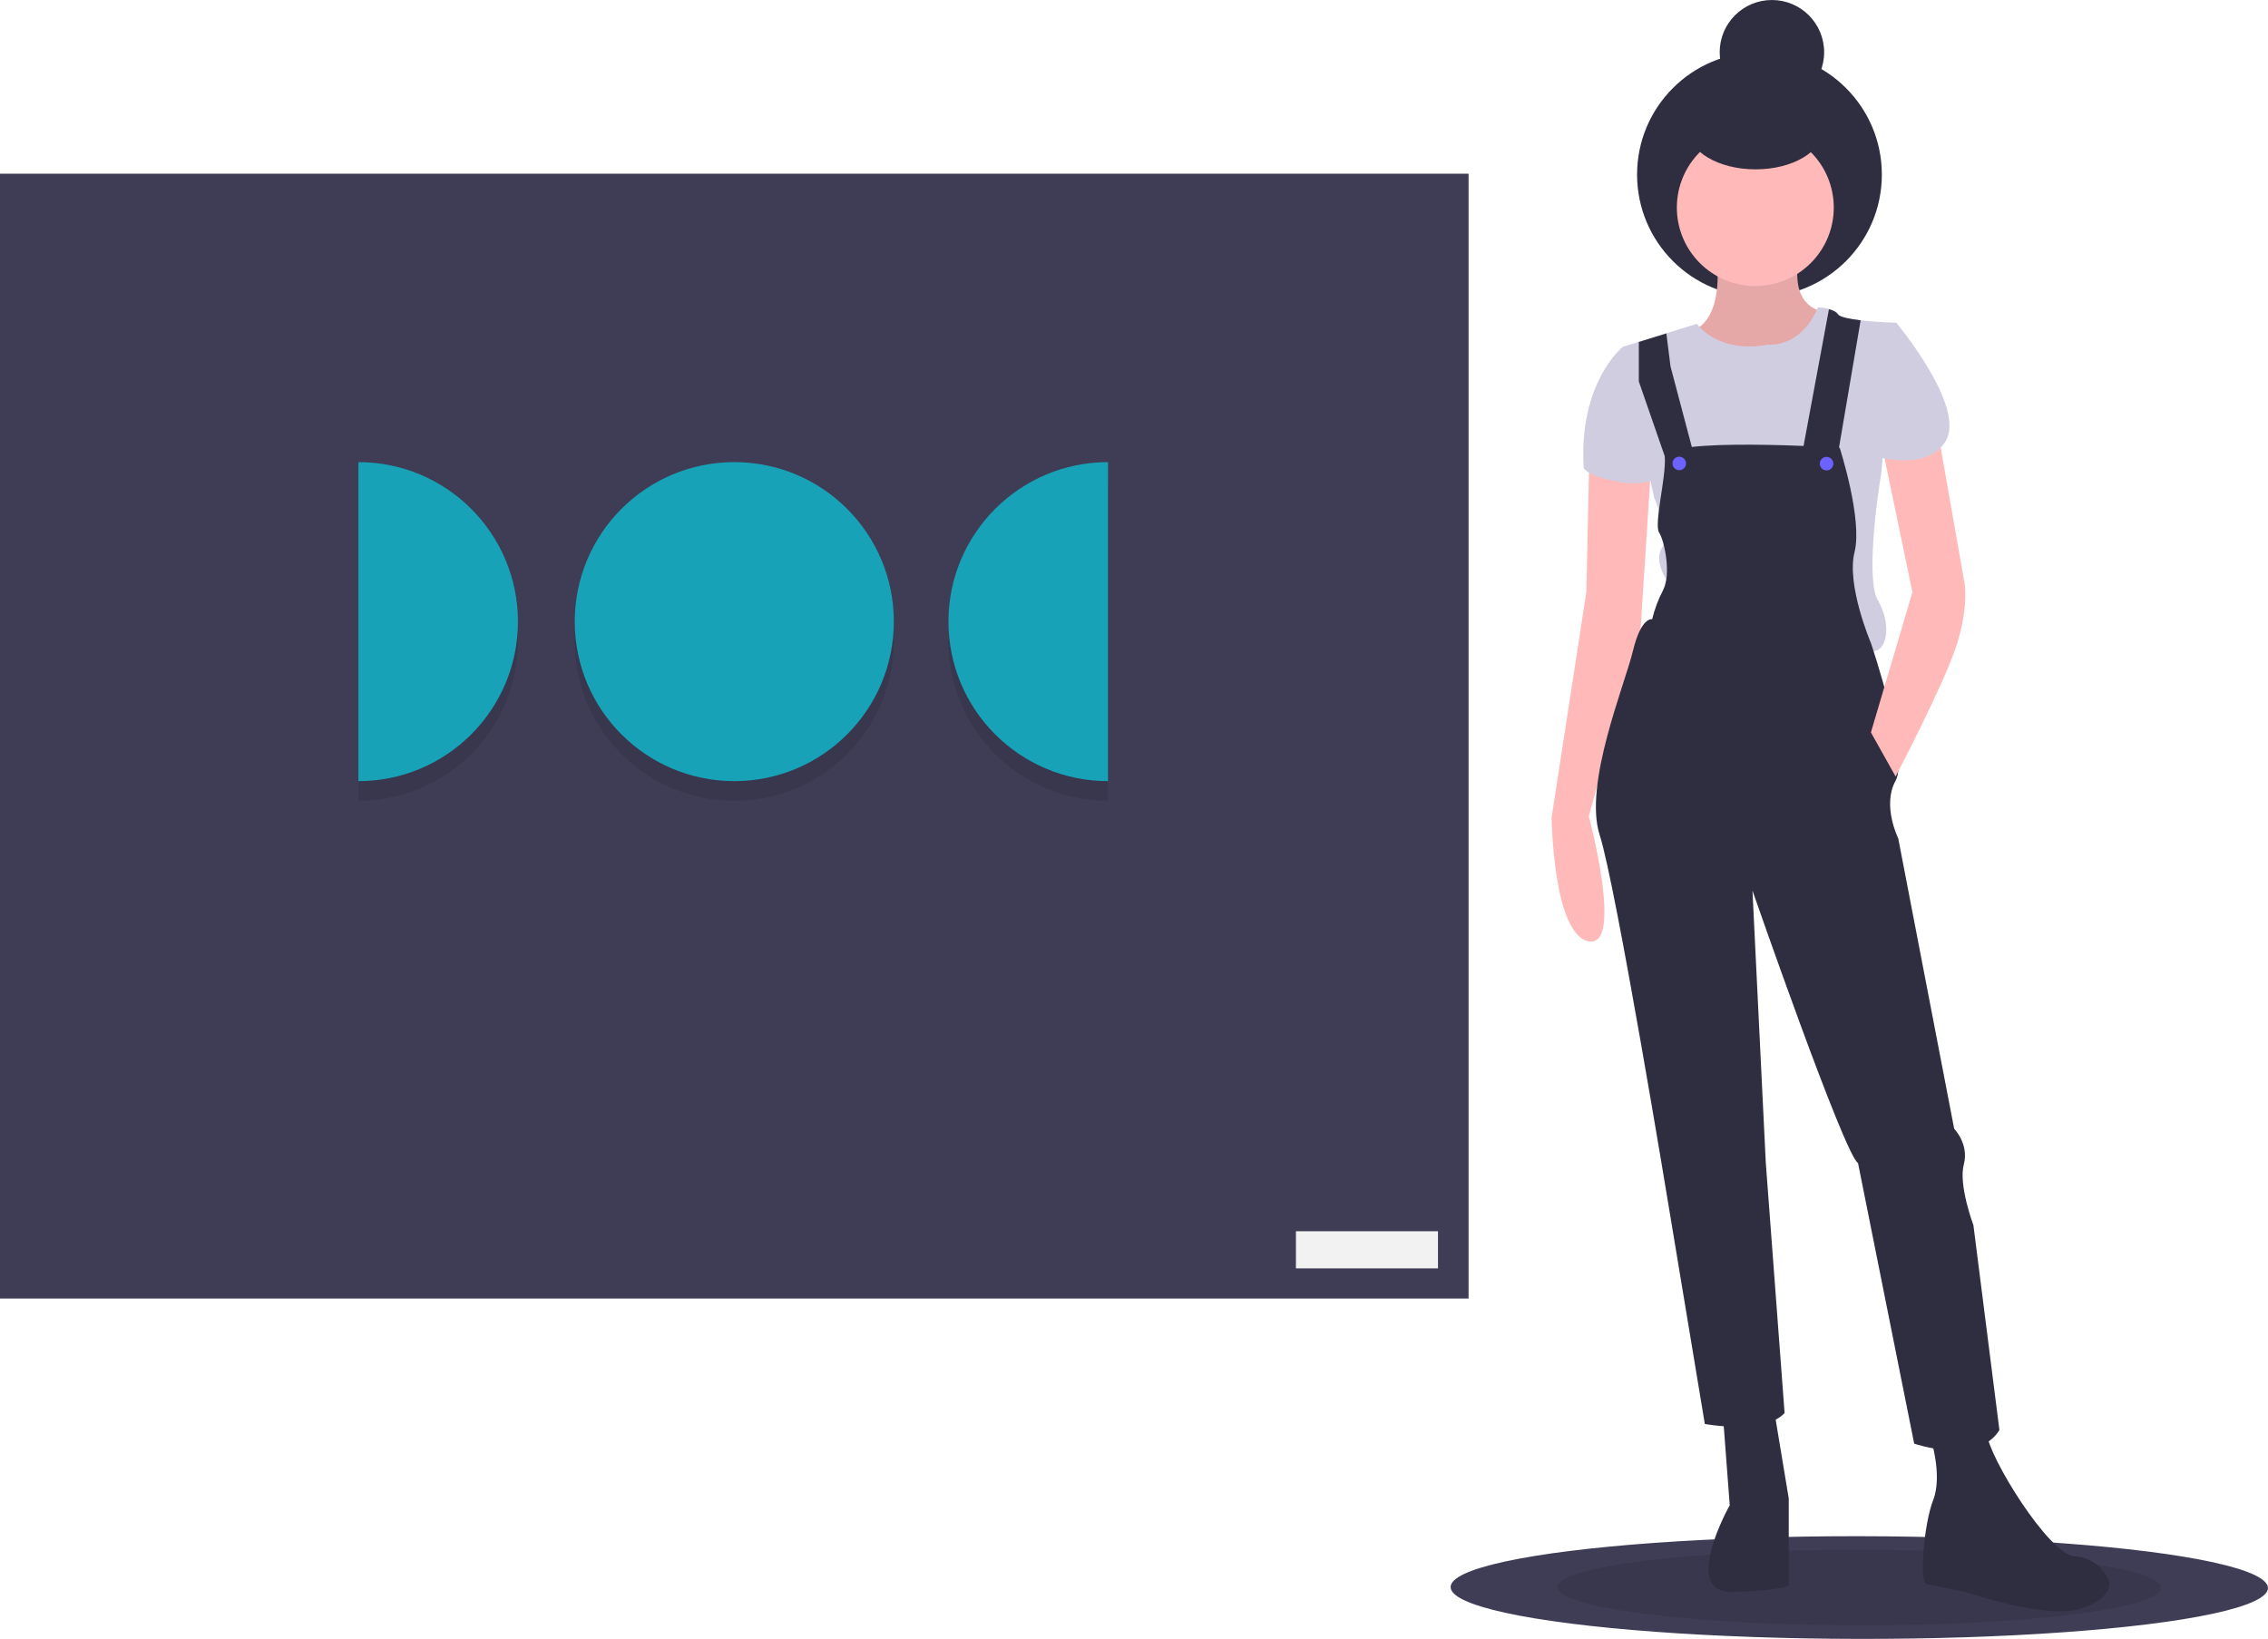<?xml version="1.0" encoding="utf-8"?>
<!-- Generator: Adobe Illustrator 24.0.0, SVG Export Plug-In . SVG Version: 6.00 Build 0)  -->
<svg version="1.1" id="b76d0b57-bb96-4225-9050-c631c36202a0"
	 xmlns="http://www.w3.org/2000/svg" xmlns:xlink="http://www.w3.org/1999/xlink" x="0px" y="0px" viewBox="0 0 1037.8 750.1"
	 style="enable-background:new 0 0 1037.8 750.1;" xml:space="preserve">
<style type="text/css">
	.st0{fill:#3F3D56;}
	.st1{opacity:0.1;enable-background:new    ;}
	.st2{fill:#2F2E41;}
	.st3{fill:#FFB9B9;}
	.st4{fill:#D0CDE1;}
	.st5{fill:#6C63FF;}
	.st6{fill:#17A2B8;}
	.st7{fill:#F2F2F2;}
</style>
<title>artist</title>
<ellipse transform="matrix(1.215733e-03 -1 1 1.215733e-03 123.243 1576.491)" class="st0" cx="850.8" cy="726.5" rx="23.5" ry="187"/>
<ellipse transform="matrix(1.215733e-03 -1 1 1.215733e-03 123.243 1576.491)" class="st1" cx="850.8" cy="726.5" rx="17.3" ry="138"/>
<path class="st2" d="M788.4,648l3.1,40.9c0,0-22.7,40.3,1.2,39.7c23.9-0.6,25.8-3.1,25.8-3.1l0-12.6l0-27.1l-6.9-41.6L788.4,648z"/>
<path class="st2" d="M883.4,658.2c0,0,5.6,17,1.2,28.3s-6.3,37.8-3.2,38.4s18.3,3.8,18.3,3.8s36.5,12.6,52.2,7.6
	s13.2-12.6,13.2-12.6s-3.8-10.7-15.7-11.4s-39.6-46-40.2-56.1C908.6,646.3,883.4,658.2,883.4,658.2z"/>
<circle class="st2" cx="805.1" cy="79.9" r="56"/>
<path class="st3" d="M785.2,116.1c0,0,5,27.7-10.1,35.2s28.3,22.1,28.3,22.1l18.9-5l12-25.8c0,0-15.1-1.3-11.3-23.9L785.2,116.1z"/>
<path class="st1" d="M785.2,116.1c0,0,5,27.7-10.1,35.2s28.3,22.1,28.3,22.1l18.9-5l12-25.8c0,0-15.1-1.3-11.3-23.9L785.2,116.1z"/>
<path class="st3" d="M727.2,210.5l-1.3,60.4L710,374.1c0,0,0.6,53.5,16.9,56.7s0.1-57.3,0.1-57.3l23.7-85.4l4.8-74.4L727.2,210.5z"
	/>
<circle class="st3" cx="803.2" cy="95" r="35.9"/>
<path class="st4" d="M859.3,274.8c6.3,10.7,4.4,23.3-2.5,23.3c-6.9,0-100.1-11.5-100.1-11.5l5.7-21.4c0,0-5.7-8.8-1.9-14.5
	c3.8-5.7-3.7-23.3-3.7-23.3l-14.4-68.6l7.6-2.4l12.6-3.9l13.9-4.3c0,0,9.4,13.9,32.7,9.5c0,0,14.5,1.9,22.7-17
	c1.8,0,3.5,0.3,5.2,0.7c1.7,0.5,3.4,1.2,4.2,2.5c0.8,1.3,5.2,2.1,10.2,2.7c7.5,0.9,16.2,1.1,16.2,1.1l-7,69.9
	C860.6,217.6,853,264.1,859.3,274.8z"/>
<path class="st4" d="M747.4,158.9l-5,0c0,0-20.2,16.3-17.7,55.4c0,0,1.9,3.8,16.4,6.3c14.5,2.5,20.8-3.8,20.8-3.8L747.4,158.9z"/>
<path class="st2" d="M841.8,204.9c0,0-80.6-5.1-80,4.3c0.6,9.4-5.1,30.8-2.6,34.6s5.6,19.3,1.8,26.3c-2.2,4.2-3.9,8.7-5,13.3
	c0,0-5-1.3-8.8,14.5s-22.7,61-15.2,84.3c7.5,23.3,31.9,171.9,31.9,171.9l16.2,97.6c0,0,27.1,5.1,36.5-5L808,532.2l-6.1-124.6
	c0,0,42,120.9,48.3,124.7l25.7,128.4c0,0,28.9,10.1,39-6.2L903,560.7c0,0-6.9-18.3-4.4-27.7c2.5-9.4-4.4-16.4-4.4-16.4l-25.6-132.9
	c0,0-7.5-15.1-1.2-26.4c6.3-11.3-11.3-63-11.3-63s-11.3-26.5-7.5-41.6C852.4,237.7,841.8,204.9,841.8,204.9z"/>
<path class="st3" d="M886.5,196.2l12.5,71.1c0,0,1.9,10.7-3.8,28.3c-5.7,17.6-27.8,59.8-27.8,59.8l-11.3-20.2l19-64.2l-15.6-74.9
	L886.5,196.2z"/>
<polygon class="st2" points="774.4,205.5 762.7,211.5 749.9,174.6 749.9,156.5 762.5,152.6 764.4,167.7 "/>
<path class="st2" d="M851.4,146.6l-10.3,60.6l-16.4,0l12.2-65.7c1.7,0.5,3.4,1.2,4.2,2.5C842,145.1,846.4,146,851.4,146.6z"/>
<path class="st4" d="M860.1,151.5l7.6-3.8c0,0,32.1,38.4,22.6,54.2c-9.5,15.7-37.1,5.6-37.1,5.6L860.1,151.5z"/>
<circle class="st2" cx="810.8" cy="23.9" r="23.9"/>
<ellipse transform="matrix(1.215733e-03 -1 1 1.215733e-03 743.103 862.335)" class="st2" cx="803.2" cy="59.2" rx="18.3" ry="30.8"/>
<circle class="st5" cx="768.4" cy="212.1" r="3.1"/>
<circle class="st5" cx="835.8" cy="212.2" r="3.1"/>
<rect y="79.5" class="st0" width="672" height="514.8"/>
<circle class="st1" cx="336" cy="293.5" r="73"/>
<path class="st1" d="M434,293.5c0,40.3,32.7,73,73,73l0,0v-146C466.7,220.5,434,253.2,434,293.5z"/>
<path class="st1" d="M164,220.5v146c40.3,0,73-32.7,73-73S204.3,220.5,164,220.5z"/>
<circle class="st6" cx="336" cy="284.5" r="73"/>
<path class="st6" d="M434,284.5c0,40.3,32.7,73,73,73l0,0v-146C466.7,211.5,434,244.2,434,284.5L434,284.5z"/>
<path class="st6" d="M164,211.5v146c40.3,0,73-32.7,73-73S204.3,211.5,164,211.5z"/>
<rect x="593" y="563.5" class="st7" width="65" height="17"/>
</svg>
